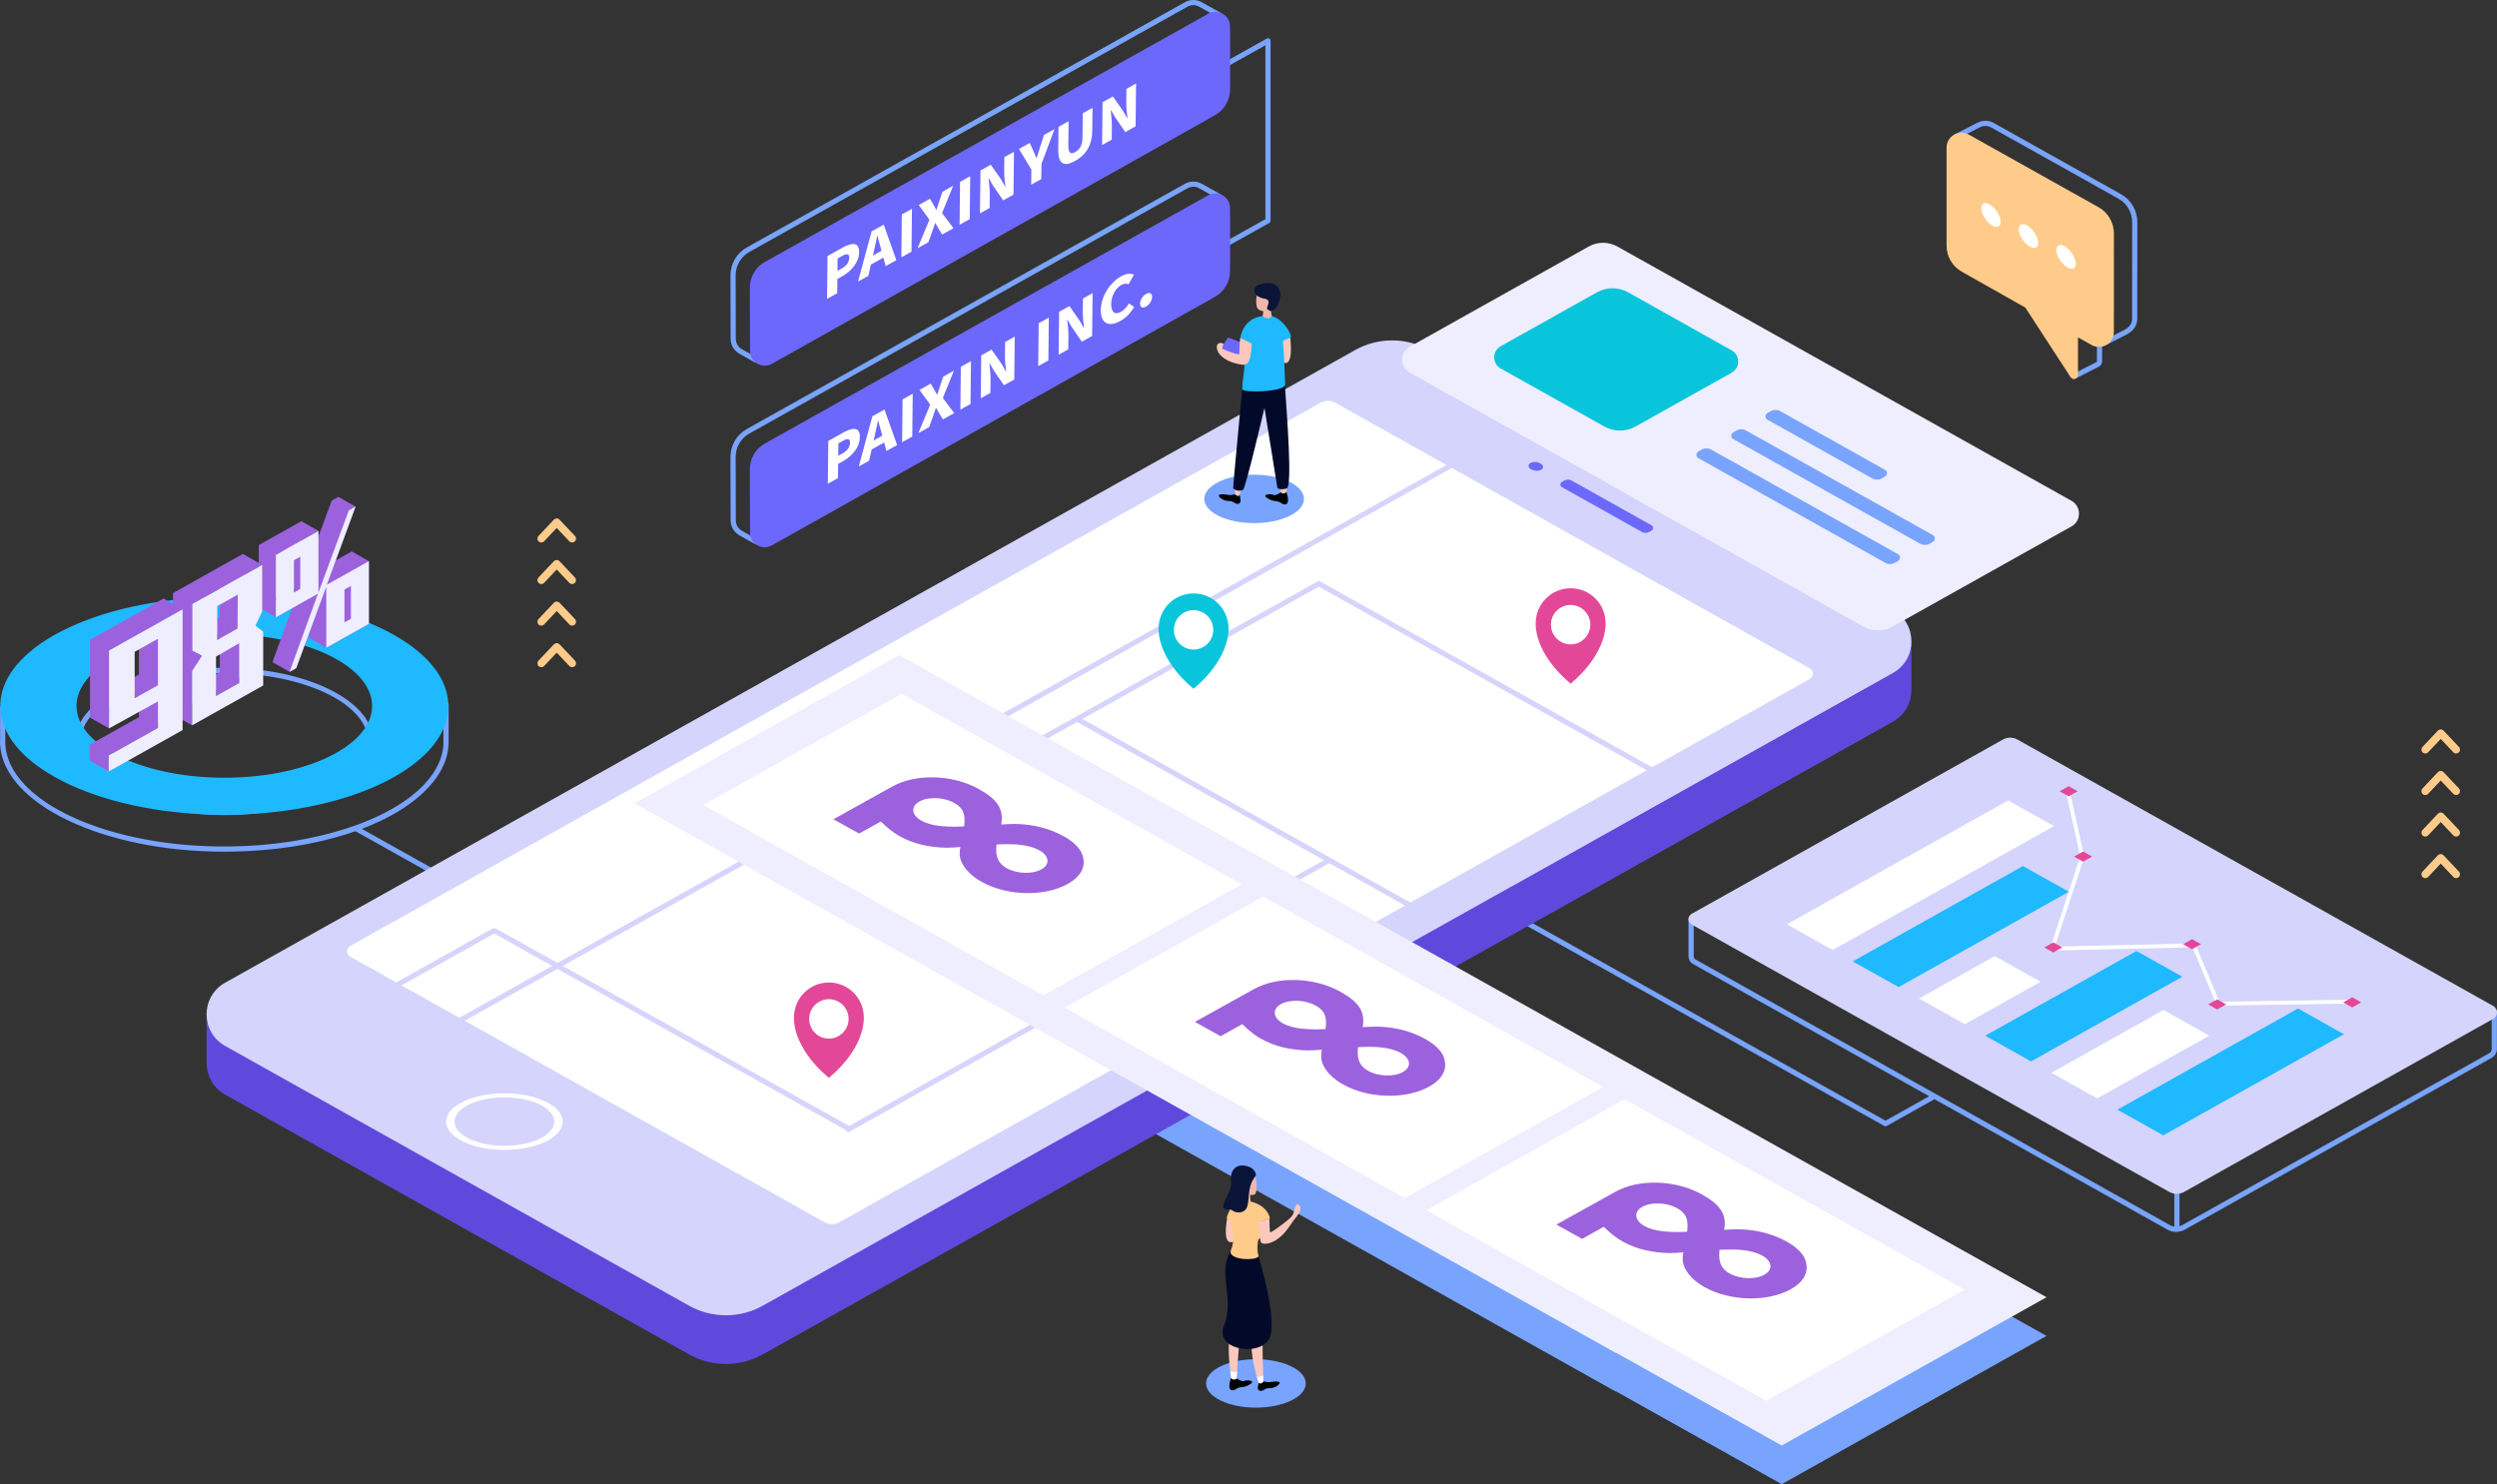 <?xml version="1.0" encoding="utf-8"?>
<!-- Generator: Adobe Illustrator 23.0.1, SVG Export Plug-In . SVG Version: 6.00 Build 0)  -->
<svg version="1.1" id="图层_1" xmlns="http://www.w3.org/2000/svg" xmlns:xlink="http://www.w3.org/1999/xlink" x="0px" y="0px"
	 viewBox="0 0 244.377 145.275" style="enable-background:new 0 0 244.377 145.275;" xml:space="preserve">
<rect x="0" y="0" width="244.377" height="145.275" fill="#333333" stroke="none"/>
<style type="text/css">
	.st0{fill:#79A4FD;}
	.st1{fill:#5F49DC;}
	.st2{fill:#D4D4FC;}
	.st3{fill:#FFFFFF;}
	.st4{fill:#E1E1FF;}
	.st5{fill:#08C5DB;}
	.st6{fill:#EEEEFF;}
	.st7{fill:#6D68FC;}
	.st8{fill:#1EB9FF;}
	.st9{fill:#E34898;}
	.st10{fill:#FFCB8A;}
	.st11{fill:#FCC8BD;}
	.st12{fill:#030A29;}
	.st13{fill:#EEB8AC;}
	.st14{fill:#0A1438;}
	.st15{fill:#FEFFFD;}
	.st16{fill:#9C62DD;}
</style>
<g>
	<g>
		<path class="st0" d="M124.344,21.633c0.001-0.011,0.006-0.02,0.006-0.031V3.998c0-0.005-0.002-0.008-0.003-0.013
			c-0.001-0.017-0.006-0.033-0.01-0.05c-0.004-0.016-0.008-0.033-0.015-0.047c-0.002-0.004-0.002-0.009-0.004-0.013
			c-0.006-0.01-0.015-0.016-0.021-0.025c-0.011-0.014-0.021-0.028-0.035-0.04c-0.012-0.01-0.025-0.018-0.038-0.026
			c-0.015-0.009-0.029-0.017-0.045-0.022c-0.016-0.005-0.032-0.007-0.049-0.01c-0.012-0.002-0.022-0.007-0.034-0.007
			c-0.005,0-0.009,0.003-0.014,0.003c-0.016,0.001-0.032,0.006-0.048,0.01c-0.017,0.004-0.033,0.008-0.049,0.015
			c-0.004,0.002-0.009,0.002-0.013,0.004l-3.864,2.164c-0.122,0.068-0.166,0.223-0.098,0.345c0.046,0.083,0.133,0.13,0.221,0.13
			c0.042,0,0.085-0.01,0.124-0.032l3.487-1.953v17.022l-3.735,2.091c-0.122,0.068-0.166,0.223-0.098,0.345
			c0.046,0.083,0.133,0.13,0.221,0.13c0.042,0,0.085-0.01,0.124-0.032l3.864-2.163c0.01-0.006,0.016-0.015,0.025-0.022
			c0.014-0.01,0.028-0.021,0.039-0.034c0.011-0.012,0.019-0.026,0.027-0.04c0.008-0.014,0.016-0.027,0.021-0.042
			C124.339,21.668,124.342,21.651,124.344,21.633z"/>
		<path class="st0" d="M117.706,18.041c-0.528-0.339-1.192-0.361-1.74-0.054L73.089,41.993c-0.99,0.554-1.603,1.603-1.6,2.737
			l0.016,6.204c0.001,0.607,0.321,1.15,0.84,1.452l-0.001,0.002l1.596,0.893l0.248-0.443l-1.516-0.848
			c-0.406-0.201-0.658-0.605-0.659-1.057l-0.016-6.204c-0.002-0.951,0.511-1.829,1.341-2.293l42.877-24.006
			c0.393-0.22,0.853-0.203,1.229,0.044l1.891,1.056l0.248-0.443l-1.874-1.049L117.706,18.041z"/>
	</g>
	<path class="st0" d="M244.368,99.032c0-0.14-0.113-0.253-0.254-0.253c-0.14,0-0.253,0.113-0.253,0.253v3.685
		c0,0.001-0.001,0.002-0.001,0.003c-0.012,0.157-0.098,0.292-0.237,0.369l-30.053,16.83c-0.085,0.047-0.174,0.083-0.266,0.108v-3.17
		c0-0.14-0.113-0.253-0.253-0.253c-0.14,0-0.253,0.113-0.253,0.253v3.204c-0.147-0.021-0.292-0.067-0.424-0.142l-46.441-26.007
		c-0.108-0.06-0.173-0.171-0.173-0.295v-3.659c0-0.14-0.113-0.254-0.254-0.254c-0.14,0-0.253,0.113-0.253,0.254v3.659
		c0,0.31,0.161,0.586,0.432,0.737l23.121,12.948l-4.276,2.394l-34.846-19.509c-0.122-0.068-0.276-0.026-0.345,0.098
		c-0.068,0.122-0.025,0.277,0.098,0.345l34.916,19.548c0.047,0.043,0.107,0.067,0.17,0.067c0.042,0,0.085-0.01,0.124-0.032
		l0.005-0.003c0.004-0.002,0.008-0.004,0.012-0.007l4.605-2.578c0.018-0.01,0.031-0.025,0.045-0.039l22.813,12.776
		c0.261,0.146,0.553,0.219,0.846,0.219c0.293,0,0.585-0.073,0.846-0.219l30.053-16.83c0.285-0.159,0.469-0.449,0.494-0.773
		c0-0.001,0-0.002,0-0.002c0-0.006,0.003-0.01,0.003-0.016V99.032z"/>
	<g>
		<polygon class="st0" points="200.291,130.762 88.008,67.912 62.092,82.426 158.119,136.205 158.148,136.188 174.374,145.275 		"/>
	</g>
	<g>
		<path class="st1" d="M187.069,67.547C187.069,67.546,187.069,67.546,187.069,67.547l-0.001-4.687l-2.181,1.385l-45.032-25.218
			c-2.244-1.256-4.979-1.256-7.223,0L91.944,61.81l-0.006-0.003L22.6,100.637l-2.382-1.648v5.22l0.01,0.001
			c0.051,1.155,0.648,2.288,1.804,2.936l45.399,25.424c2.244,1.256,4.979,1.256,7.223,0l73.177-40.98l0.009,0.005l37.414-20.952
			c1.199-0.671,1.801-1.864,1.812-3.062l0.002,0V67.547z"/>
	</g>
	<g>
		<path class="st0" d="M42.545,85.668c-0.042,0-0.085-0.01-0.124-0.032l-7.66-4.289c-0.122-0.068-0.166-0.223-0.098-0.345
			c0.069-0.123,0.223-0.166,0.345-0.098l7.66,4.289c0.122,0.068,0.166,0.223,0.098,0.345C42.72,85.622,42.634,85.668,42.545,85.668z
			"/>
	</g>
	<g>
		<path class="st2" d="M147.831,86.823l0.009,0.005l37.414-20.952c2.419-1.355,2.419-4.836,0-6.191L139.853,34.26
			c-2.244-1.256-4.979-1.256-7.223,0L91.945,57.044l-0.006-0.003L22.033,96.188c-2.419,1.355-2.419,4.836,0,6.191l45.399,25.424
			c2.244,1.256,4.979,1.256,7.223,0L147.831,86.823z"/>
	</g>
	<g>
		<path class="st3" d="M140.576,86.919l0.006,0.004l36.542-20.464c0.403-0.226,0.403-0.806,0-1.032l-46.442-26.008
			c-0.449-0.251-0.996-0.251-1.445,0L94.215,59.032l-0.005-0.003L34.26,92.601c-0.403,0.226-0.403,0.806,0,1.032l46.441,26.007
			c0.449,0.251,0.996,0.251,1.445,0L140.576,86.919z"/>
	</g>
	<g>
		<ellipse class="st3" cx="49.362" cy="109.787" rx="5.707" ry="2.772"/>
	</g>
	<g>
		<ellipse class="st2" cx="49.362" cy="109.787" rx="4.879" ry="2.37"/>
	</g>
	<g>
		<path class="st4" d="M242.38,100.53c-0.042,0-0.085-0.01-0.124-0.032l-45.474-25.466l-28.54,15.983
			c-0.121,0.068-0.277,0.025-0.345-0.098c-0.068-0.122-0.025-0.277,0.098-0.345l28.664-16.052c0.077-0.043,0.17-0.043,0.248,0
			l45.597,25.535c0.122,0.068,0.166,0.223,0.098,0.345C242.555,100.484,242.468,100.53,242.38,100.53z"/>
	</g>
	<g>
		<path class="st2" d="M197.439,72.386c-0.439-0.246-0.974-0.246-1.414,0L165.554,89.45c-0.406,0.227-0.406,0.811,0,1.039
			l46.748,26.179c0.452,0.253,1.002,0.253,1.454,0l30.251-16.941c0.493-0.276,0.493-0.986,0-1.262L197.439,72.386z"/>
	</g>
	<g>
		<path class="st2" d="M97.966,70.468c-0.089,0-0.175-0.047-0.221-0.13c-0.068-0.122-0.025-0.277,0.098-0.345l43.935-24.599
			c0.122-0.068,0.276-0.025,0.345,0.098c0.068,0.122,0.025,0.277-0.098,0.345L98.09,70.436
			C98.051,70.458,98.008,70.468,97.966,70.468z"/>
	</g>
	<g>
		<path class="st2" d="M101.753,72.679c-0.089,0-0.175-0.047-0.221-0.13c-0.068-0.122-0.025-0.277,0.098-0.345l27.332-15.303
			c0.122-0.067,0.277-0.025,0.345,0.098c0.068,0.122,0.025,0.277-0.098,0.345l-27.332,15.303
			C101.838,72.669,101.795,72.679,101.753,72.679z"/>
	</g>
	<g>
		<path class="st2" d="M162.006,75.825c-0.042,0-0.085-0.01-0.124-0.032l-32.909-18.425c-0.122-0.068-0.166-0.223-0.098-0.345
			c0.068-0.123,0.223-0.165,0.345-0.098L162.13,75.35c0.122,0.068,0.166,0.223,0.098,0.345
			C162.181,75.778,162.095,75.825,162.006,75.825z"/>
	</g>
	<g>
		<path class="st5" d="M120.232,61.505c0-1.888-1.531-3.419-3.419-3.419c-1.888,0-3.419,1.531-3.419,3.419
			c0,0-0.258,2.838,3.416,5.919l-0.001,0.002c0.001-0.001,0.001-0.001,0.002-0.002c0.001,0.001,0.001,0.001,0.002,0.002l0.004-0.007
			c3.386-2.842,3.427-5.476,3.414-5.865C120.231,61.538,120.232,61.522,120.232,61.505z"/>
	</g>
	<g>
		<circle class="st3" cx="116.812" cy="61.651" r="1.928"/>
	</g>
	<g>
		
			<rect x="42.581" y="91.79" transform="matrix(0.873 -0.488 0.488 0.873 -37.425 40.499)" class="st2" width="32.794" height="0.507"/>
	</g>
	<g>
		<path class="st2" d="M137.838,88.782c-0.042,0-0.085-0.01-0.124-0.032l-32.423-18.153c-0.122-0.068-0.166-0.223-0.098-0.345
			c0.069-0.123,0.223-0.166,0.345-0.098l32.423,18.153c0.122,0.068,0.166,0.223,0.098,0.345
			C138.013,88.736,137.927,88.782,137.838,88.782z"/>
	</g>
	<g>
		
			<rect x="65.403" y="80.947" transform="matrix(0.488 -0.873 0.873 0.488 -54.404 108.865)" class="st2" width="0.507" height="39.782"/>
	</g>
	<g>
		<path class="st2" d="M83.013,110.809c-0.089,0-0.175-0.047-0.221-0.13c-0.068-0.122-0.025-0.277,0.098-0.345l47.084-26.361
			c0.121-0.068,0.276-0.025,0.345,0.098c0.068,0.122,0.025,0.277-0.098,0.345l-47.084,26.361
			C83.098,110.798,83.055,110.809,83.013,110.809z"/>
	</g>
	<g>
		<path class="st2" d="M38.588,96.812c-0.089,0-0.175-0.047-0.221-0.13c-0.068-0.122-0.025-0.277,0.098-0.345l9.713-5.438
			c0.121-0.068,0.276-0.025,0.345,0.098c0.068,0.122,0.025,0.277-0.098,0.345l-9.713,5.438
			C38.673,96.802,38.63,96.812,38.588,96.812z"/>
	</g>
	<g>
		<polygon class="st6" points="200.291,126.976 88.008,64.127 62.092,78.64 158.119,132.419 158.148,132.403 174.374,141.49 		"/>
	</g>
	<g>
		<path class="st7" d="M161.648,51.427l-7.84-4.391c-0.218-0.122-0.484-0.122-0.702,0l-0.252,0.141c-0.196,0.11-0.196,0.392,0,0.502
			l7.84,4.391c0.218,0.122,0.484,0.122,0.702,0l0.252-0.141C161.844,51.819,161.844,51.537,161.648,51.427z"/>
	</g>
	<g>
		
			<ellipse transform="matrix(0.129 -0.992 0.992 0.129 85.581 188.845)" class="st7" cx="150.294" cy="45.704" rx="0.424" ry="0.715"/>
	</g>
	<g>
		<polygon class="st3" points="201.019,80.86 196.53,78.345 174.872,90.474 179.361,92.989 		"/>
	</g>
	<g>
		<polygon class="st8" points="197.983,84.773 181.325,94.102 185.814,96.617 202.473,87.288 		"/>
	</g>
	<g>
		<polygon class="st3" points="195.219,93.586 187.81,97.735 192.299,100.25 199.708,96.101 		"/>
	</g>
	<g>
		<polygon class="st8" points="224.904,98.717 207.227,108.616 211.716,111.131 229.393,101.232 		"/>
	</g>
	<g>
		<polygon class="st8" points="209.092,93.088 194.289,101.378 198.778,103.893 213.582,95.603 		"/>
	</g>
	<g>
		<polygon class="st3" points="211.737,98.857 200.761,105.004 205.25,107.519 216.227,101.372 		"/>
	</g>
	<g>
		<path class="st0" d="M21.96,79.78c-7.861,0-14.36-3.109-14.571-7.015c-0.061-1.136,0.389-2.227,1.338-3.241
			c2.334-2.494,7.257-4.086,12.849-4.156c0.124-0.001,0.249-0.002,0.372-0.002c7.86,0,14.36,3.109,14.57,7.015
			c0.061,1.136-0.389,2.227-1.338,3.241c-2.333,2.494-7.256,4.086-12.848,4.156l0,0C22.208,79.779,22.084,79.78,21.96,79.78z
			 M22.329,79.524h0.005H22.329z M21.956,65.872c-0.125,0-0.248,0.001-0.373,0.002c-5.375,0.067-10.276,1.635-12.484,3.995
			c-0.852,0.91-1.256,1.875-1.202,2.867c0.2,3.7,6.685,6.613,14.43,6.533l0,0c5.375-0.067,10.276-1.636,12.484-3.996
			c0.852-0.909,1.256-1.874,1.202-2.867C35.816,68.768,29.546,65.872,21.956,65.872z"/>
	</g>
	<g>
		<path class="st6" d="M202.733,49.019l-44.441-24.888c-0.872-0.489-1.936-0.489-2.808,0L137.95,33.95
			c-0.98,0.549-0.98,1.959,0,2.508l44.441,24.888c0.872,0.489,1.936,0.489,2.809,0l17.533-9.819
			C203.712,50.978,203.712,49.568,202.733,49.019z"/>
	</g>
	<g>
		<path class="st5" d="M160.071,41.747l9.402-5.265c0.854-0.478,0.855-1.708,0.001-2.187l-10.124-5.677
			c-0.952-0.534-2.112-0.534-3.064-0.001l-9.409,5.269c-0.855,0.479-0.855,1.709,0,2.187l10.131,5.674
			C157.96,42.279,159.12,42.279,160.071,41.747z"/>
	</g>
	<g>
		<path class="st0" d="M184.484,45.988l-10.258-5.745c-0.285-0.16-0.633-0.16-0.919,0l-0.33,0.185c-0.256,0.144-0.256,0.513,0,0.656
			l10.259,5.745c0.285,0.16,0.633,0.16,0.919,0l0.33-0.185C184.741,46.5,184.741,46.131,184.484,45.988z"/>
	</g>
	<g>
		<path class="st0" d="M189.171,52.38l-18.296-10.245c-0.285-0.16-0.633-0.16-0.919,0l-0.33,0.185c-0.256,0.144-0.256,0.513,0,0.656
			l18.296,10.245c0.285,0.16,0.634,0.16,0.919,0l0.33-0.185C189.428,52.893,189.428,52.524,189.171,52.38z"/>
	</g>
	<g>
		<path class="st0" d="M185.76,54.249l-18.296-10.245c-0.285-0.16-0.633-0.16-0.919,0l-0.33,0.185c-0.256,0.144-0.256,0.513,0,0.656
			l18.296,10.245c0.285,0.16,0.634,0.16,0.919,0l0.33-0.185C186.017,54.762,186.017,54.393,185.76,54.249z"/>
	</g>
	<g>
		
			<rect x="202.968" y="77.374" transform="matrix(0.976 -0.216 0.216 0.976 -12.627 45.8)" class="st3" width="0.38" height="6.548"/>
	</g>
	<g>
		
			<rect x="197.73" y="88.1" transform="matrix(0.312 -0.95 0.95 0.312 55.318 252.998)" class="st3" width="9.357" height="0.38"/>
	</g>
	<g>
		
			<rect x="200.949" y="92.388" transform="matrix(1 -0.023 0.023 1 -2.112 4.893)" class="st3" width="13.581" height="0.38"/>
	</g>
	<g>
		
			<rect x="215.569" y="92.173" transform="matrix(0.923 -0.386 0.386 0.923 -20.088 90.594)" class="st3" width="0.38" height="6.386"/>
	</g>
	<g>
		
			<rect x="216.99" y="98.023" transform="matrix(1 -0.016 0.016 1 -1.507 3.505)" class="st3" width="13.22" height="0.38"/>
	</g>
	<g>
		<path class="st9" d="M157.135,60.998c0-1.888-1.531-3.419-3.419-3.419c-1.888,0-3.419,1.531-3.419,3.419
			c0,0-0.258,2.838,3.416,5.919l-0.001,0.002c0.001-0.001,0.001-0.001,0.002-0.002c0.001,0.001,0.001,0.001,0.002,0.002l0.004-0.007
			c3.386-2.842,3.427-5.476,3.414-5.865C157.134,61.031,157.135,61.015,157.135,60.998z"/>
	</g>
	<g>
		<circle class="st3" cx="153.715" cy="61.144" r="1.928"/>
	</g>
	<g>
		<path class="st9" d="M84.541,99.587c0-1.888-1.531-3.419-3.419-3.419c-1.888,0-3.419,1.531-3.419,3.419
			c0,0-0.258,2.838,3.416,5.919l-0.001,0.002c0.001-0.001,0.001-0.001,0.002-0.002c0.001,0.001,0.001,0.001,0.002,0.002l0.004-0.007
			c3.386-2.842,3.427-5.476,3.414-5.865C84.54,99.62,84.541,99.603,84.541,99.587z"/>
	</g>
	<g>
		<circle class="st3" cx="81.121" cy="99.733" r="1.928"/>
	</g>
	<g>
		<g>
			<path class="st10" d="M52.978,53.102c0.101,0,0.201-0.04,0.276-0.119l1.232-1.305l1.232,1.305
				c0.075,0.079,0.175,0.119,0.276,0.119c0.094,0,0.188-0.034,0.261-0.104c0.153-0.144,0.16-0.385,0.015-0.537l-1.508-1.598
				c-0.003-0.003-0.006-0.004-0.009-0.006c-0.003-0.003-0.004-0.006-0.006-0.009c-0.017-0.016-0.038-0.023-0.056-0.035
				c-0.021-0.013-0.04-0.03-0.062-0.039c-0.024-0.01-0.049-0.012-0.074-0.017c-0.023-0.004-0.046-0.011-0.069-0.011
				c-0.024,0-0.046,0.007-0.069,0.011c-0.025,0.005-0.05,0.007-0.074,0.017c-0.023,0.009-0.041,0.025-0.062,0.039
				c-0.019,0.012-0.039,0.019-0.056,0.035c-0.003,0.003-0.004,0.006-0.006,0.009c-0.003,0.003-0.006,0.004-0.009,0.006l-1.508,1.598
				c-0.145,0.152-0.138,0.393,0.015,0.537C52.791,53.068,52.885,53.102,52.978,53.102z"/>
		</g>
		<g>
			<path class="st10" d="M54.763,54.932c-0.003-0.003-0.006-0.004-0.009-0.006c-0.003-0.003-0.004-0.006-0.006-0.009
				c-0.017-0.017-0.039-0.024-0.059-0.037c-0.02-0.013-0.037-0.028-0.059-0.037c-0.027-0.011-0.054-0.014-0.083-0.019
				c-0.02-0.003-0.039-0.01-0.059-0.01c-0.027,0-0.053,0.007-0.079,0.013c-0.022,0.005-0.043,0.006-0.064,0.014
				c-0.024,0.01-0.044,0.026-0.066,0.041c-0.018,0.012-0.038,0.018-0.054,0.033c-0.003,0.003-0.004,0.006-0.006,0.009
				c-0.003,0.003-0.006,0.004-0.009,0.006l-1.508,1.597c-0.145,0.152-0.138,0.393,0.015,0.537c0.073,0.07,0.167,0.104,0.261,0.104
				c0.101,0,0.201-0.04,0.276-0.119l1.232-1.305l1.232,1.305c0.075,0.079,0.175,0.119,0.276,0.119c0.094,0,0.188-0.035,0.261-0.104
				c0.153-0.144,0.16-0.385,0.015-0.537L54.763,54.932z"/>
		</g>
		<g>
			<path class="st10" d="M54.763,58.999c-0.003-0.003-0.006-0.004-0.009-0.006c-0.003-0.003-0.004-0.006-0.006-0.009
				c-0.017-0.016-0.038-0.023-0.056-0.035c-0.021-0.014-0.04-0.03-0.062-0.039c-0.025-0.01-0.051-0.013-0.077-0.017
				c-0.022-0.004-0.042-0.011-0.064-0.011c-0.027,0-0.052,0.007-0.078,0.013c-0.022,0.004-0.043,0.006-0.064,0.014
				c-0.024,0.01-0.045,0.027-0.067,0.042c-0.018,0.012-0.037,0.018-0.053,0.033c-0.003,0.003-0.004,0.006-0.006,0.009
				c-0.002,0.003-0.006,0.004-0.009,0.006l-1.508,1.597c-0.145,0.152-0.138,0.393,0.015,0.537c0.073,0.07,0.167,0.104,0.261,0.104
				c0.101,0,0.201-0.04,0.276-0.119l1.232-1.305l1.232,1.305c0.075,0.079,0.175,0.119,0.276,0.119c0.094,0,0.188-0.035,0.261-0.104
				c0.153-0.144,0.16-0.385,0.015-0.537L54.763,58.999z"/>
		</g>
		<g>
			<path class="st10" d="M54.763,63.067c-0.003-0.003-0.006-0.004-0.009-0.006c-0.003-0.003-0.004-0.006-0.006-0.009
				c-0.017-0.016-0.038-0.024-0.057-0.036c-0.02-0.013-0.039-0.029-0.06-0.038c-0.025-0.01-0.052-0.013-0.079-0.018
				c-0.021-0.004-0.042-0.01-0.063-0.01c-0.026,0-0.051,0.007-0.077,0.013c-0.022,0.005-0.045,0.006-0.066,0.015
				c-0.024,0.009-0.044,0.026-0.065,0.041c-0.018,0.012-0.038,0.018-0.054,0.034c-0.003,0.003-0.004,0.006-0.006,0.009
				c-0.003,0.003-0.006,0.004-0.009,0.006l-1.508,1.597c-0.145,0.152-0.138,0.393,0.015,0.537c0.073,0.07,0.167,0.104,0.261,0.104
				c0.101,0,0.201-0.04,0.276-0.119l1.232-1.305l1.232,1.305c0.075,0.079,0.175,0.119,0.276,0.119c0.094,0,0.188-0.035,0.261-0.104
				c0.153-0.144,0.16-0.385,0.015-0.537L54.763,63.067z"/>
		</g>
	</g>
	<g>
		<g>
			<path class="st10" d="M237.361,73.751c0.101,0,0.201-0.04,0.276-0.119l1.232-1.305l1.232,1.305
				c0.075,0.079,0.175,0.119,0.276,0.119c0.094,0,0.188-0.035,0.261-0.104c0.153-0.144,0.16-0.385,0.015-0.537l-1.508-1.597
				c-0.003-0.003-0.006-0.004-0.009-0.006c-0.003-0.003-0.004-0.006-0.006-0.009c-0.017-0.016-0.038-0.024-0.057-0.036
				c-0.02-0.013-0.039-0.029-0.06-0.038c-0.025-0.01-0.052-0.013-0.079-0.018c-0.021-0.004-0.042-0.01-0.063-0.01
				c-0.026,0-0.051,0.007-0.077,0.013c-0.022,0.005-0.045,0.006-0.066,0.015c-0.024,0.009-0.044,0.026-0.065,0.041
				c-0.018,0.012-0.038,0.018-0.054,0.034c-0.003,0.003-0.004,0.006-0.006,0.009c-0.003,0.003-0.006,0.004-0.009,0.006l-1.508,1.597
				c-0.145,0.152-0.138,0.393,0.015,0.537C237.173,73.717,237.267,73.751,237.361,73.751z"/>
		</g>
		<g>
			<path class="st10" d="M239.145,75.58c-0.003-0.003-0.006-0.004-0.009-0.006c-0.003-0.003-0.004-0.006-0.006-0.009
				c-0.017-0.016-0.038-0.023-0.057-0.036c-0.02-0.013-0.039-0.029-0.061-0.038c-0.025-0.01-0.05-0.012-0.075-0.017
				c-0.023-0.004-0.045-0.011-0.068-0.011c-0.023,0-0.045,0.007-0.068,0.011c-0.025,0.005-0.05,0.007-0.075,0.017
				c-0.022,0.009-0.041,0.025-0.061,0.038c-0.019,0.012-0.04,0.02-0.057,0.036c-0.003,0.003-0.004,0.006-0.006,0.009
				c-0.003,0.003-0.006,0.004-0.009,0.006l-1.508,1.598c-0.145,0.152-0.138,0.393,0.015,0.537c0.073,0.07,0.167,0.104,0.261,0.104
				c0.101,0,0.201-0.04,0.276-0.119l1.232-1.305l1.232,1.305c0.075,0.079,0.175,0.119,0.276,0.119c0.094,0,0.188-0.034,0.261-0.104
				c0.153-0.144,0.16-0.385,0.015-0.537L239.145,75.58z"/>
		</g>
		<g>
			<path class="st10" d="M239.145,79.648c-0.003-0.003-0.006-0.004-0.009-0.006c-0.003-0.003-0.004-0.006-0.006-0.009
				c-0.016-0.016-0.037-0.023-0.055-0.035c-0.021-0.014-0.04-0.03-0.063-0.04c-0.024-0.01-0.048-0.012-0.072-0.016
				c-0.024-0.004-0.046-0.012-0.07-0.012c-0.024,0-0.047,0.007-0.07,0.012c-0.025,0.005-0.049,0.007-0.072,0.016
				c-0.023,0.009-0.042,0.026-0.063,0.04c-0.018,0.012-0.039,0.019-0.055,0.035c-0.003,0.003-0.004,0.006-0.006,0.009
				c-0.002,0.003-0.006,0.004-0.009,0.006l-1.508,1.598c-0.145,0.152-0.138,0.393,0.015,0.537c0.073,0.07,0.167,0.104,0.261,0.104
				c0.101,0,0.201-0.04,0.276-0.119l1.232-1.305l1.232,1.305c0.075,0.079,0.175,0.119,0.276,0.119c0.094,0,0.188-0.034,0.261-0.104
				c0.153-0.144,0.16-0.385,0.015-0.537L239.145,79.648z"/>
		</g>
		<g>
			<path class="st10" d="M239.145,83.716c-0.003-0.003-0.006-0.004-0.009-0.006c-0.003-0.003-0.004-0.006-0.006-0.009
				c-0.017-0.016-0.038-0.023-0.056-0.035c-0.021-0.013-0.04-0.03-0.062-0.039c-0.024-0.01-0.049-0.012-0.074-0.017
				c-0.023-0.004-0.046-0.011-0.069-0.011s-0.046,0.007-0.069,0.011c-0.025,0.005-0.05,0.007-0.074,0.017
				c-0.023,0.009-0.041,0.025-0.062,0.039c-0.019,0.012-0.039,0.019-0.056,0.035c-0.003,0.003-0.004,0.006-0.006,0.009
				c-0.003,0.003-0.006,0.004-0.009,0.006l-1.508,1.598c-0.145,0.152-0.138,0.393,0.015,0.537c0.073,0.07,0.167,0.104,0.261,0.104
				c0.101,0,0.201-0.04,0.276-0.119l1.232-1.305l1.232,1.305c0.075,0.079,0.175,0.119,0.276,0.119c0.094,0,0.188-0.034,0.261-0.104
				c0.153-0.144,0.16-0.385,0.015-0.537L239.145,83.716z"/>
		</g>
	</g>
	<g>
		<g>
			<ellipse class="st0" cx="122.914" cy="135.413" rx="4.879" ry="2.37"/>
		</g>
		<g>
			<g>
				<path class="st11" d="M121.298,131.083l-0.275,3.834c0,0-0.465,0.366-0.549-0.183s-0.405-3.047-0.083-3.806
					C120.714,130.17,121.298,131.083,121.298,131.083z"/>
			</g>
			<g>
				<path d="M121.023,134.917c0,0,0.503,0.336,0.668,0.274c0.479-0.18,0.911-0.016,0.851,0.12s-0.533,0.439-1.059,0.469
					c-0.526,0.03-0.648,0.457-1.025,0.256c-0.33-0.176,0.009-1.182,0.032-1.158C120.764,135.165,121.023,134.917,121.023,134.917z"
					/>
			</g>
			<g>
				<path d="M123.909,135.266c0.429,0.104,0.785-0.137,1.26,0.002c0.256,0.075-0.25,0.629-0.957,0.61
					c-0.455-0.012-0.53,0.314-0.918,0.26c-0.1-0.014-0.216-0.212-0.199-0.311l0.085-0.501c0.016-0.097,0.104-0.166,0.202-0.158
					L123.909,135.266z"/>
			</g>
			<g>
				<path class="st11" d="M122.511,131.315c0,0-0.223,1.246,0.68,4.052c0,0,0.196,0.151,0.445-0.147c0,0-0.102-3.383-0.06-3.992
					S122.511,131.315,122.511,131.315z"/>
			</g>
			<g>
				<path class="st12" d="M120.524,122.264c0,0-0.55,0.955-0.593,1.862c-0.089,1.908,0.654,3.658-0.15,5.649
					c-1.021,2.528,4.129,3.144,4.59,0.851c0.497-2.467-1.409-8.323-1.409-8.323L120.524,122.264z"/>
			</g>
			<g>
				<path class="st13" d="M122.863,115.14c0,0,0.259,1.159,0.017,1.688c-0.126,0.276-1.035,0.084-1.163,0.011
					c-0.369-0.21-0.618,0.206-0.672-0.697C120.979,115.045,122.338,114.833,122.863,115.14z"/>
			</g>
			<g>
				<path class="st13" d="M122.359,116.84c0,0-0.024,0.472,0.047,0.775c0.017,0.07-0.303,0.416-0.819,0.219
					c-0.32-0.122,0.036-0.333-0.018-1.525C121.566,116.24,122.359,116.84,122.359,116.84z"/>
			</g>
			<g>
				<path class="st11" d="M120.125,119.126c0,0-0.503,2.346,0.271,2.457c1.028,0.147,1.302-2.155,1.302-2.155L120.125,119.126z"/>
			</g>
			<g>
				<path class="st13" d="M122.205,115.789c-0.127,0.156,0.131,0.551,0.201,0.515c0.07-0.036,0.115-0.407,0.115-0.407
					S122.323,115.644,122.205,115.789z"/>
			</g>
			<g>
				<path class="st10" d="M124.291,119.226c-0.36-1.347-1.885-1.61-1.885-1.61c-0.567,0.489-1.54,0.223-1.54,0.223
					s-0.261-0.084-0.745,1.132c-0.182,0.457,0.297,0.485,0.333,0.608c0.188,0.661,0.396,1.965,0.037,2.719
					c-0.544,1.144,2.868,1.132,2.676,0.586c-0.204-0.58-0.063-1.464-0.009-1.533c0.161-0.203,0.509-0.408,0.591-0.789
					c0.162-0.749-0.287-0.803-0.396-0.974C123.752,119.424,124.048,119.33,124.291,119.226z"/>
			</g>
			<g>
				<path class="st14" d="M122.305,114.235c0.419,0.172,0.739,0.693,0.558,0.905c-1.109,1.298-0.221,3.185-1.339,3.495
					c-0.689,0.191-0.973-0.279-1.18-0.259c-1.555,0.152,0.311-1.589,0.144-2.663C120.303,114.522,121.045,113.719,122.305,114.235z"
					/>
			</g>
			<g>
				<path class="st11" d="M123.241,119.611c0,0,0.007,1.796,0.183,2.02c0.175,0.225,1.549,0.284,2.823-1.671
					c0.493-0.756,0.934-1.123,1.008-1.517c0.096-0.508-0.328-0.756-0.465-0.376c-0.244,0.675-0.075,0.806-0.768,1.368
					c-0.693,0.562-1.708,1.301-1.726,1.171c-0.043-0.307-0.061-1.025-0.06-1.358C124.236,119.224,123.241,119.611,123.241,119.611z"
					/>
			</g>
			<g>
				<path class="st15" d="M120.407,134.242l0.083,0.637c0,0,0.214,0.328,0.533,0.039l0.048-0.675
					C121.072,134.242,120.799,134.364,120.407,134.242z"/>
			</g>
			<g>
				<path class="st15" d="M122.999,134.737l0.192,0.63c0,0,0.28,0.172,0.445-0.147l-0.017-0.607
					C123.619,134.613,123.407,134.828,122.999,134.737z"/>
			</g>
		</g>
	</g>
	<g>
		<path class="st4" d="M73.899,52.436c-0.089,0-0.175-0.047-0.221-0.13c-0.068-0.122-0.025-0.276,0.097-0.345l42.863-24.045
			c0.825-0.463,1.338-1.339,1.338-2.285v-6.169c0-0.14,0.113-0.253,0.253-0.253c0.14,0,0.253,0.113,0.253,0.253v6.169
			c0,1.129-0.612,2.174-1.597,2.727L74.023,52.404C73.984,52.426,73.941,52.436,73.899,52.436z"/>
	</g>
	<g>
		<path class="st7" d="M118.245,19.114L74.857,43.412c-0.91,0.51-1.473,1.472-1.47,2.515l0.016,6.204
			c0.003,1.097,1.184,1.786,2.14,1.25l42.862-24.045c0.018-0.01,0.033-0.023,0.051-0.034l0.46-0.258
			c0.907-0.509,1.468-1.467,1.468-2.506v-6.169C120.384,19.271,119.203,18.578,118.245,19.114z"/>
	</g>
	<g>
		<path class="st4" d="M73.899,34.665c-0.089,0-0.175-0.047-0.221-0.129c-0.068-0.122-0.025-0.277,0.097-0.346l42.862-24.045
			c0.826-0.463,1.339-1.339,1.339-2.285V1.69c0-0.14,0.113-0.253,0.253-0.253c0.14,0,0.253,0.113,0.253,0.253v6.169
			c0,1.13-0.612,2.175-1.598,2.728L74.024,34.633C73.984,34.654,73.941,34.665,73.899,34.665z"/>
	</g>
	<path class="st0" d="M117.705,0.27c-0.528-0.339-1.192-0.362-1.739-0.055L73.089,24.221c-0.99,0.554-1.602,1.604-1.6,2.737
		l0.016,6.204c0.001,0.606,0.322,1.149,0.839,1.452l-0.001,0.001l1.596,0.894l0.247-0.443l-1.594-0.893
		c-0.358-0.213-0.58-0.591-0.58-1.012l-0.016-6.204c-0.002-0.951,0.511-1.829,1.34-2.294l42.878-24.006
		c0.393-0.22,0.852-0.203,1.229,0.044l1.891,1.056l0.247-0.443L117.705,0.27z"/>
	<g>
		<path class="st7" d="M118.246,1.343L74.857,25.64c-0.91,0.51-1.473,1.472-1.47,2.515l0.016,6.204
			c0.003,1.097,1.184,1.786,2.14,1.25l42.862-24.045c0.018-0.01,0.033-0.023,0.051-0.034l0.46-0.258
			c0.907-0.509,1.468-1.467,1.468-2.506V2.596C120.385,1.499,119.203,0.806,118.246,1.343z"/>
	</g>
	<g>
		<g>
			<path class="st3" d="M81.063,43.159l1.448-0.81c0.91-0.509,1.655-0.601,1.645,0.437c-0.01,0.998-0.776,1.862-1.647,2.35
				l-0.483,0.27l-0.015,1.393l-0.993,0.555L81.063,43.159z M82.468,44.369c0.483-0.27,0.718-0.632,0.723-1.044
				c0.004-0.423-0.26-0.42-0.738-0.153l-0.405,0.227l-0.013,1.212L82.468,44.369z"/>
		</g>
		<g>
			<path class="st3" d="M86.529,43.314l-1.221,0.683l-0.249,1.098l-1.01,0.565l1.326-4.912l1.188-0.664l1.237,3.478l-1.044,0.584
				L86.529,43.314z M86.348,42.641l-0.085-0.306c-0.106-0.355-0.206-0.798-0.313-1.164l-0.023,0.012
				c-0.104,0.496-0.221,1.049-0.33,1.525l-0.092,0.405L86.348,42.641z"/>
		</g>
		<g>
			<path class="st3" d="M88.334,39.092l0.993-0.555l-0.045,4.195l-0.993,0.555L88.334,39.092z"/>
		</g>
		<g>
			<path class="st3" d="M91.037,39.604l-1.05-1.437l1.104-0.618l0.325,0.563c0.087,0.148,0.179,0.315,0.292,0.52l0.022-0.012
				c0.098-0.323,0.189-0.594,0.274-0.837l0.308-0.917l1.049-0.587l-1.087,2.676l1.114,1.479l-1.104,0.618l-0.374-0.604
				c-0.098-0.164-0.19-0.331-0.298-0.528l-0.022,0.012c-0.103,0.315-0.194,0.585-0.291,0.857l-0.364,1.017l-1.06,0.593
				L91.037,39.604z"/>
		</g>
		<g>
			<path class="st3" d="M94.034,35.904l0.993-0.556l-0.045,4.195l-0.993,0.556L94.034,35.904z"/>
		</g>
		<g>
			<path class="st3" d="M96.032,34.786l1.009-0.565l1.005,1.433l0.396,0.704l0.027-0.015c-0.05-0.414-0.121-0.974-0.116-1.476
				l0.014-1.387l0.943-0.528l-0.045,4.195l-1.01,0.564l-1-1.453l-0.396-0.693l-0.027,0.016c0.039,0.444,0.116,0.972,0.111,1.479
				l-0.015,1.393l-0.943,0.528L96.032,34.786z"/>
		</g>
		<g>
			<path class="st3" d="M101.654,31.64l0.993-0.555l-0.045,4.195l-0.993,0.555L101.654,31.64z"/>
		</g>
		<g>
			<path class="st3" d="M103.652,30.522l1.009-0.564l1.005,1.433l0.396,0.704l0.028-0.016c-0.05-0.415-0.122-0.974-0.116-1.476
				l0.014-1.387l0.943-0.528l-0.045,4.195l-1.01,0.565l-1-1.453l-0.395-0.692l-0.028,0.015c0.039,0.444,0.116,0.972,0.111,1.479
				l-0.015,1.393l-0.943,0.528L103.652,30.522z"/>
		</g>
		<g>
			<path class="st3" d="M107.736,30.345c0.015-1.398,0.945-2.715,1.993-3.301c0.538-0.301,0.969-0.29,1.248-0.155l-0.528,0.936
				c-0.203-0.077-0.418-0.092-0.712,0.072c-0.533,0.298-0.977,1.029-0.986,1.847c-0.009,0.835,0.364,1.108,0.946,0.783
				c0.328-0.183,0.596-0.501,0.792-0.825l0.515,0.34c-0.354,0.607-0.817,1.074-1.355,1.375
				C108.601,32.003,107.721,31.766,107.736,30.345z"/>
		</g>
		<g>
			<path class="st3" d="M111.577,29.716c0.003-0.345,0.25-0.757,0.595-0.95c0.339-0.189,0.585-0.052,0.582,0.292
				c-0.004,0.35-0.256,0.765-0.595,0.954C111.814,30.205,111.573,30.065,111.577,29.716z"/>
		</g>
	</g>
	<g>
		<g>
			<path class="st3" d="M80.988,25.061l1.448-0.81c0.91-0.509,1.655-0.601,1.645,0.437c-0.01,0.998-0.776,1.862-1.647,2.35
				l-0.483,0.27l-0.015,1.393l-0.993,0.555L80.988,25.061z M82.393,26.271c0.483-0.27,0.718-0.632,0.723-1.044
				c0.004-0.423-0.26-0.42-0.738-0.153l-0.405,0.227l-0.013,1.212L82.393,26.271z"/>
		</g>
		<g>
			<path class="st3" d="M86.454,25.216l-1.221,0.683l-0.249,1.098l-1.01,0.565l1.326-4.912l1.188-0.664l1.237,3.478l-1.044,0.584
				L86.454,25.216z M86.273,24.543l-0.085-0.306c-0.106-0.355-0.206-0.798-0.313-1.164l-0.023,0.012
				c-0.104,0.496-0.221,1.049-0.33,1.525l-0.092,0.405L86.273,24.543z"/>
		</g>
		<g>
			<path class="st3" d="M88.259,20.994l0.993-0.555l-0.045,4.195l-0.993,0.555L88.259,20.994z"/>
		</g>
		<g>
			<path class="st3" d="M90.962,21.506l-1.05-1.437l1.104-0.618l0.325,0.563c0.087,0.148,0.179,0.315,0.292,0.52l0.022-0.012
				c0.098-0.323,0.189-0.594,0.274-0.837l0.308-0.917l1.049-0.587l-1.087,2.676l1.114,1.479l-1.104,0.618l-0.374-0.604
				c-0.098-0.164-0.19-0.331-0.298-0.528l-0.022,0.012c-0.103,0.315-0.194,0.585-0.291,0.857l-0.364,1.017l-1.06,0.593
				L90.962,21.506z"/>
		</g>
		<g>
			<path class="st3" d="M93.959,17.806l0.993-0.556l-0.045,4.195l-0.993,0.556L93.959,17.806z"/>
		</g>
		<g>
			<path class="st3" d="M95.957,16.688l1.009-0.565l1.005,1.433l0.396,0.704l0.027-0.015c-0.05-0.414-0.121-0.974-0.116-1.476
				l0.014-1.387l0.943-0.528l-0.045,4.195l-1.01,0.564l-1-1.453l-0.396-0.693l-0.027,0.016c0.039,0.444,0.116,0.972,0.111,1.479
				l-0.015,1.393l-0.943,0.528L95.957,16.688z"/>
		</g>
		<g>
			<path class="st3" d="M100.939,16.596l-1.214-2.016l1.054-0.59l0.334,0.737c0.108,0.254,0.21,0.489,0.323,0.75l0.022-0.012
				c0.12-0.392,0.235-0.749,0.354-1.129l0.354-1.122l1.038-0.58l-1.277,3.41l-0.016,1.483l-0.988,0.553L100.939,16.596z"/>
		</g>
		<g>
			<path class="st3" d="M103.57,14.637l0.023-2.222l0.988-0.552l-0.025,2.329c-0.008,0.795,0.222,0.947,0.677,0.692
				c0.45-0.251,0.702-0.673,0.71-1.468l0.025-2.329l0.954-0.534l-0.023,2.222c-0.015,1.415-0.577,2.362-1.676,2.977
				C104.119,16.37,103.554,16.052,103.57,14.637z"/>
		</g>
		<g>
			<path class="st3" d="M107.906,10.003l1.009-0.564l1.005,1.433l0.395,0.704l0.028-0.016c-0.05-0.415-0.122-0.974-0.116-1.476
				l0.014-1.387l0.943-0.528l-0.045,4.195l-1.009,0.565l-1-1.453l-0.396-0.692l-0.028,0.015c0.039,0.444,0.117,0.972,0.111,1.479
				l-0.015,1.393l-0.943,0.528L107.906,10.003z"/>
		</g>
	</g>
	<path class="st0" d="M43.907,72.53c0-0.003,0.002-3.592,0.002-3.592c0-0.14-0.113-0.253-0.253-0.253
		c-0.14,0-0.253,0.113-0.253,0.253c0,0-0.008,3.361-0.007,3.377c0.083,1.542-0.542,3.037-1.857,4.443
		c-3.371,3.602-10.835,5.995-19.018,6.097c-11.826,0.15-21.692-4.346-22.005-10.02V69.26c0-0.14-0.113-0.253-0.253-0.253
		c-0.14,0-0.253,0.113-0.253,0.253v3.276C0.006,72.548,0,72.559,0,72.572c0,0.089,0.003,0.178,0.007,0.267v0.004c0,0,0,0,0,0.001
		c0,0.004,0,0.009,0,0.013c0.315,5.851,10.108,10.51,21.952,10.509c0.188,0,0.377-0.001,0.565-0.003
		c8.442-0.105,15.868-2.503,19.382-6.258C43.253,75.667,43.924,74.129,43.907,72.53z"/>
	<path class="st0" d="M207.577,19.004l-12.443-6.966c-0.517-0.29-1.132-0.288-1.65,0.001c-0.004,0.002-0.009,0.002-0.014,0.004
		l-2.107,1.075c-0.125,0.063-0.174,0.216-0.11,0.341c0.045,0.088,0.134,0.138,0.226,0.138c0.039,0,0.078-0.009,0.115-0.028
		l2.107-1.075c0,0,0,0,0,0c0.004-0.002,0.009-0.002,0.013-0.004c0.366-0.212,0.803-0.216,1.172-0.009l12.443,6.966
		c0.827,0.463,1.341,1.34,1.34,2.288l-0.004,9.457c0,0.479-0.239,0.821-0.771,1.108c-0.004,0.002-0.009,0.002-0.014,0.004
		l-2.107,1.075c-0.017,0.009-0.03,0.023-0.044,0.035v-1.705c0-0.14-0.113-0.253-0.253-0.253c-0.14,0-0.254,0.113-0.254,0.253v3.606
		c0,0.008,0.002,0.015,0.003,0.023c0,0.005-0.003,0.01-0.003,0.015c0,0.037-0.021,0.08-0.045,0.089
		c-0.003,0.001-0.005,0.004-0.009,0.006c-0.003,0.001-0.006,0.001-0.009,0.002l-2.293,1.17c-0.125,0.063-0.174,0.216-0.11,0.341
		c0.045,0.088,0.134,0.138,0.226,0.138c0.039,0,0.078-0.009,0.115-0.028l2.293-1.17c0.001-0.001,0.002-0.002,0.003-0.002
		c0.202-0.095,0.336-0.31,0.336-0.547c0-0.007-0.003-0.012-0.004-0.019c0.001-0.007,0.004-0.013,0.004-0.02v-1.516
		c0.045,0.037,0.101,0.059,0.159,0.059c0.039,0,0.078-0.009,0.115-0.028l2.079-1.061c0.011-0.004,0.022-0.007,0.032-0.012
		c0.71-0.377,1.055-0.889,1.056-1.565l0.003-9.457C209.177,20.603,208.564,19.557,207.577,19.004z"/>
	<g>
		<path class="st10" d="M205.381,20.282l-12.694-7.107c-0.977-0.547-2.182,0.159-2.182,1.279v9.586c0,1.057,0.569,2.033,1.49,2.553
			l6.22,3.514l4.425,6.804c0.215,0.33,0.727,0.178,0.727-0.215v-3.678l1.325,0.748c0.977,0.552,2.187-0.154,2.187-1.276l0.004-9.648
			C206.881,21.78,206.307,20.801,205.381,20.282z"/>
	</g>
	<g>
		
			<ellipse transform="matrix(0.817 -0.577 0.577 0.817 23.643 116.297)" class="st3" cx="194.758" cy="20.958" rx="0.673" ry="1.346"/>
	</g>
	<g>
		
			<ellipse transform="matrix(0.817 -0.577 0.577 0.817 23.125 118.797)" class="st3" cx="198.431" cy="23.022" rx="0.673" ry="1.346"/>
	</g>
	<g>
		
			<ellipse transform="matrix(0.817 -0.577 0.577 0.817 22.63 121.29)" class="st3" cx="202.104" cy="25.048" rx="0.673" ry="1.346"/>
	</g>
	<g>
		<polygon class="st3" points="88.562,68.099 88.573,68.093 88.25,67.912 68.823,78.791 75.521,82.543 75.515,82.546 
			102.101,97.435 121.523,86.558 		"/>
	</g>
	<g id="_x221E__8_">
		<path class="st16" d="M97.987,80.702c1.105-0.069,1.628-0.065,2.37,0.006c1.343,0.136,2.654,0.542,3.73,1.141
			c1.209,0.673,1.851,1.409,1.954,2.277c0.13,0.937-0.416,1.767-1.548,2.397c-2.28,1.269-5.933,1.179-8.407-0.199
			c-1.058-0.589-1.773-1.347-2.057-2.136c-0.124-0.393-0.149-0.695-0.039-1.282c-1.084,0.099-1.642,0.094-2.491-0.001
			c-1.346-0.155-2.419-0.483-3.514-1.093c-0.535-0.298-1.129-0.766-1.78-1.405l-2.124,1.182l-2.513-1.399
			c3.573-1.989,5.493-3.058,5.762-3.207c2.312-1.287,5.898-1.18,8.466,0.25C97.648,78.262,98.25,79.21,97.987,80.702z
			 M94.356,80.893c0.163-1.205-0.096-1.818-0.965-2.302c-1.02-0.568-2.527-0.633-3.416-0.138c-0.873,0.486-0.772,1.334,0.21,1.881
			c0.472,0.263,1.106,0.436,1.831,0.516c0.477,0.05,0.933,0.07,1.421,0.071C93.992,80.907,94.356,80.893,94.356,80.893z
			 M97.528,82.66c-0.128,1.207,0.153,1.849,1.003,2.323c1.001,0.557,2.505,0.603,3.378,0.117c0.889-0.495,0.791-1.324-0.21-1.881
			c-0.472-0.263-1.125-0.446-1.885-0.528c-0.426-0.057-0.863-0.066-1.332-0.058C97.908,82.638,97.544,82.651,97.528,82.66z"/>
	</g>
	<g>
		<polygon class="st3" points="123.941,87.936 123.951,87.931 123.628,87.75 104.201,98.629 110.899,102.38 110.894,102.384 
			137.479,117.272 156.902,106.396 		"/>
	</g>
	<g id="_x221E__7_">
		<path class="st16" d="M133.365,100.539c1.105-0.069,1.628-0.065,2.37,0.006c1.343,0.136,2.654,0.542,3.73,1.141
			c1.209,0.673,1.851,1.409,1.954,2.277c0.13,0.937-0.416,1.767-1.548,2.397c-2.28,1.269-5.933,1.179-8.407-0.199
			c-1.057-0.589-1.773-1.347-2.057-2.136c-0.124-0.393-0.149-0.695-0.039-1.282c-1.084,0.099-1.642,0.094-2.491-0.001
			c-1.346-0.155-2.419-0.483-3.514-1.093c-0.535-0.298-1.129-0.766-1.78-1.405l-2.124,1.182l-2.513-1.399
			c3.573-1.989,5.493-3.058,5.762-3.207c2.312-1.287,5.898-1.18,8.466,0.25C133.026,98.099,133.628,99.047,133.365,100.539z
			 M129.734,100.731c0.163-1.205-0.096-1.818-0.965-2.302c-1.02-0.568-2.527-0.633-3.416-0.138c-0.873,0.486-0.772,1.334,0.21,1.881
			c0.472,0.263,1.106,0.436,1.831,0.516c0.477,0.05,0.933,0.07,1.421,0.071C129.37,100.744,129.734,100.731,129.734,100.731z
			 M132.906,102.498c-0.128,1.207,0.153,1.849,1.003,2.323c1.001,0.557,2.505,0.603,3.378,0.117c0.889-0.495,0.791-1.324-0.21-1.881
			c-0.472-0.263-1.125-0.446-1.885-0.528c-0.426-0.057-0.863-0.066-1.332-0.058C133.286,102.475,132.923,102.489,132.906,102.498z"
			/>
	</g>
	<g>
		<polygon class="st3" points="159.319,107.774 159.329,107.768 159.006,107.587 139.579,118.466 146.278,122.218 146.272,122.221 
			172.858,137.11 192.28,126.233 		"/>
	</g>
	<g id="_x221E__6_">
		<path class="st16" d="M168.744,120.376c1.105-0.069,1.628-0.065,2.37,0.006c1.343,0.136,2.654,0.542,3.73,1.141
			c1.209,0.673,1.851,1.409,1.954,2.277c0.13,0.937-0.416,1.767-1.548,2.397c-2.28,1.269-5.933,1.179-8.407-0.199
			c-1.057-0.589-1.773-1.347-2.057-2.136c-0.124-0.393-0.149-0.695-0.039-1.282c-1.084,0.099-1.642,0.094-2.491-0.001
			c-1.346-0.155-2.419-0.483-3.514-1.093c-0.535-0.298-1.129-0.766-1.78-1.405l-2.124,1.182l-2.513-1.399
			c3.573-1.989,5.493-3.058,5.762-3.207c2.312-1.287,5.898-1.18,8.466,0.25C168.404,117.937,169.006,118.884,168.744,120.376z
			 M165.112,120.568c0.163-1.205-0.096-1.818-0.965-2.302c-1.02-0.568-2.527-0.633-3.416-0.138c-0.873,0.486-0.772,1.334,0.21,1.881
			c0.472,0.263,1.106,0.436,1.831,0.516c0.477,0.05,0.933,0.07,1.421,0.071C164.748,120.582,165.112,120.568,165.112,120.568z
			 M168.285,122.335c-0.128,1.207,0.153,1.849,1.003,2.323c1.001,0.557,2.505,0.603,3.378,0.117c0.889-0.495,0.791-1.324-0.21-1.881
			c-0.472-0.263-1.125-0.446-1.885-0.528c-0.426-0.057-0.863-0.066-1.332-0.058C168.665,122.313,168.301,122.326,168.285,122.335z"
			/>
	</g>
	<g>
		<g>
			<ellipse class="st0" cx="122.739" cy="48.834" rx="4.879" ry="2.37"/>
		</g>
		<g>
			<g>
				<path class="st11" d="M125.335,47.63l0.03,0.764c0,0,0.474,0.319,0.494,0.107c0.089-0.933,0.144-1.022,0.144-1.022
					L125.335,47.63z"/>
			</g>
			<g>
				<path d="M125.357,48.2c0,0-0.508,0.328-0.672,0.263c-0.476-0.188-0.911-0.03-0.852,0.106c0.058,0.136,0.526,0.448,1.051,0.487
					c0.526,0.039,0.64,0.467,1.021,0.273c0.333-0.17,0.01-1.182-0.013-1.159C125.613,48.452,125.357,48.2,125.357,48.2z"/>
			</g>
			<g>
				<path d="M120.613,48.435c-0.431,0.097-0.783-0.15-1.26-0.018c-0.257,0.071,0.239,0.633,0.947,0.626
					c0.456-0.004,0.525,0.323,0.913,0.275c0.1-0.012,0.219-0.208,0.204-0.308l-0.076-0.502c-0.015-0.097-0.101-0.167-0.199-0.162
					L120.613,48.435z"/>
			</g>
			<g>
				<path class="st11" d="M120.872,47.601l0.015,0.793c0,0,0.305,0.323,0.414,0.058c0.1-0.242,0.179-0.933,0.179-0.933
					L120.872,47.601z"/>
			</g>
			<g>
				<path class="st13" d="M123.064,28.468c0,0-0.259,1.159-0.017,1.688c0.126,0.276,0.924,0.415,1.051,0.343
					c0.369-0.21,0.729-0.125,0.783-1.028C124.948,28.374,123.589,28.161,123.064,28.468z"/>
			</g>
			<g>
				<path class="st13" d="M123.708,30.178c0,0-0.14,0.694-0.14,0.766c0,0.072,0.255,0.416,0.771,0.219
					c0.32-0.122-0.036-0.333,0.018-1.525C124.36,29.569,123.708,30.178,123.708,30.178z"/>
			</g>
			<g>
				<path class="st14" d="M123.161,27.887c-0.279,0.107-0.448,0.344-0.418,0.586c0.068,0.547,0.77,0.724,1.065,0.776
					c0.704,0.124,0.09,0.815,0.216,0.981c0.423,0.553,1.092-0.068,1.258-1.142C125.466,27.897,124.397,27.411,123.161,27.887z"/>
			</g>
			<g>
				<path class="st12" d="M121.577,38.095c0,0-0.932,9.678-0.888,9.709c0.095,0.065,0.442,0.379,0.964,0.146
					c0.249-0.111,2.099-8.032,2.099-8.032l1.254,7.786c0.008,0.048,0.037,0.091,0.082,0.112c0.116,0.054,0.383,0.129,0.837-0.005
					c0.578-0.17,0.018-7.262-0.169-10.056c-0.055-0.832-3.437,0.035-4.069,0.205C121.626,37.977,121.583,38.031,121.577,38.095z"/>
			</g>
			<g>
				<path class="st11" d="M126.227,32.68c0,0,0.421,2.737-0.353,2.848c-1.028,0.147-1.175-2.199-1.175-2.199L126.227,32.68z"/>
			</g>
			<g>
				<polygon class="st7" points="119.452,34.121 120.198,33.029 122.028,33.749 121.176,35.186 				"/>
			</g>
			<g>
				<path class="st8" d="M123.568,30.944c0,0-1.787,0.046-2.192,2.132c0.555,0.33,0.454,0.489,1.007,0.489
					c0,0,0.004,1.194-0.16,1.599s-0.42,0.234-0.445,0.816c-0.025,0.582-0.198,1.373-0.201,2.116
					c-0.001,0.376,4.242,0.295,4.202-0.483c-0.069-1.316-0.091-2.844-0.223-4.182c-0.013-0.127,0.477-0.258,0.73-0.379
					c0.169-0.08-0.076-0.571-0.341-0.96c-0.68-0.997-1.47-1.148-1.47-1.148S124.135,31.432,123.568,30.944z"/>
			</g>
			<g>
				<path class="st11" d="M121.375,33.076c0,0-0.087,0.673-0.075,1.552c0.003,0.238-1.645-0.475-1.645-0.475
					s-0.072-0.197,0.08-0.437c0.093-0.147-0.637-0.326-0.649,0.226c-0.02,0.88,1.207,1.63,2.565,1.762
					c0.793,0.077,0.782-1.281,0.853-1.99c0.005-0.052-0.025-0.099-0.073-0.122L121.375,33.076z"/>
			</g>
		</g>
	</g>
	<g>
		<polygon class="st9" points="202.453,76.958 201.57,77.453 202.448,77.945 203.331,77.45 		"/>
	</g>
	<g>
		<polygon class="st9" points="203.868,83.352 202.984,83.847 203.862,84.339 204.746,83.844 		"/>
	</g>
	<g>
		<polygon class="st9" points="200.954,92.243 200.07,92.738 200.948,93.23 201.832,92.735 		"/>
	</g>
	<g>
		<polygon class="st9" points="214.531,91.927 213.647,92.422 214.525,92.913 215.409,92.418 		"/>
	</g>
	<g>
		<polygon class="st9" points="216.994,97.818 216.11,98.313 216.988,98.805 217.872,98.31 		"/>
	</g>
	<g>
		<polygon class="st9" points="230.211,97.62 229.327,98.115 230.205,98.607 231.089,98.112 		"/>
	</g>
	<g>
		<path class="st8" d="M43.874,68.826c-0.317-5.88-10.388-10.524-22.494-10.373C9.274,58.604-0.283,63.493,0.034,69.373
			c0.317,5.88,10.388,10.524,22.494,10.373C34.634,79.595,44.191,74.706,43.874,68.826z M22.333,76.123
			c-7.986,0.1-14.63-2.964-14.84-6.843c-0.209-3.879,6.096-7.105,14.082-7.204s14.63,2.964,14.84,6.843
			C36.624,72.798,30.319,76.024,22.333,76.123z"/>
	</g>
	<g>
		<path class="st16" d="M34.423,53.976l-1.561,0.875l1.935-5.266l-1.677-0.951l-0.658,0.369l-2.972,8.047v-4.141l1.677-0.94
			l-1.677-0.951l-4.166,2.336v1.749l-1.555-0.882l-6.834,3.831l-0.002,1.062l-0.922-0.524l-7.2,4.035v7.617l1.861,1.057
			l-0.019-2.073l2.528-1.395v0.518l0.417-0.234v2.08l-4.812,2.697v1.564l1.861,1.057v-1.564l4.812-2.697v-0.535l0.551-0.309V60.69
			l0.92-0.515l-0.009,4.42l-0.011,0.017v5.311l1.894,1.074v-2.136l2.339-1.311v0.572l2.266-1.27V66.28l0.457-0.256v-5.269
			l-0.606-0.469l0.003-0.44l0.506-1.075v-2.413l1.555-0.872v3.983l1.677,0.951v-1.891l1.766-0.99v0.45l0.469-0.263l-2.572,7.085
			l1.677,0.951l0.646-0.361l1.272-3.461v0.507l1.677,0.951l4.166-2.336v-6.135L34.423,53.976z M13.597,66.015l-2.278,1.277v-3.973
			l2.278-1.277V66.015z M19.37,58.822l2.006-1.125l-0.002,0.304l0.002-0.001v1.273l0.117-0.076v1.181l-0.117,0.072l-0.417,0.234
			v-0.009l-1.589,0.89V58.822z M21.514,63.325v0.733v1.717l-0.372,0.208v0.003l-1.894,1.062v-2.063l0.505-0.798l-0.505-0.279v-0.709
			l2.016-1.166v0.608l0.25-0.14V63.325z M27.711,56.689l-0.621,0.348v-2.782l0.621-0.348V56.689z M29.387,57.307V57.19l0.053-0.03
			L29.387,57.307z"/>
	</g>
	<g>
		<path class="st6" d="M25.662,59.845v-4.55l-6.834,3.831v4.55l0.926,0.511l-0.951,1.5v5.311l6.956-3.899v-5.269l-0.755-0.585
			L25.662,59.845z M21.264,59.326l2.01-1.127l-0.025,3.328l-1.986,1.113V59.326z M23.408,66.852l-2.266,1.27v-3.85l2.266-1.311
			V66.852z"/>
	</g>
	<g>
		<path class="st6" d="M31.982,57.235l2.814-7.65l-0.658,0.369l-2.972,8.047V51.97l-4.166,2.336v6.114l4.117-2.308l-2.777,7.65
			l0.646-0.361l2.948-7.972v5.97l4.166-2.336v-6.135L31.982,57.235z M29.387,57.64l-0.621,0.348v-3.15l0.621-0.348V57.64z
			 M34.345,60.563l-0.634,0.355v-3.212l0.634-0.355V60.563z"/>
	</g>
	<g>
		<path class="st6" d="M10.67,71.299l4.788-2.643v2.594l-4.812,2.697v1.564l7.224-4.049V59.647l-7.2,4.035V71.299z M13.18,63.8
			l2.278-1.278v4.549l-2.278,1.277V63.8z"/>
	</g>
</g>
</svg>
